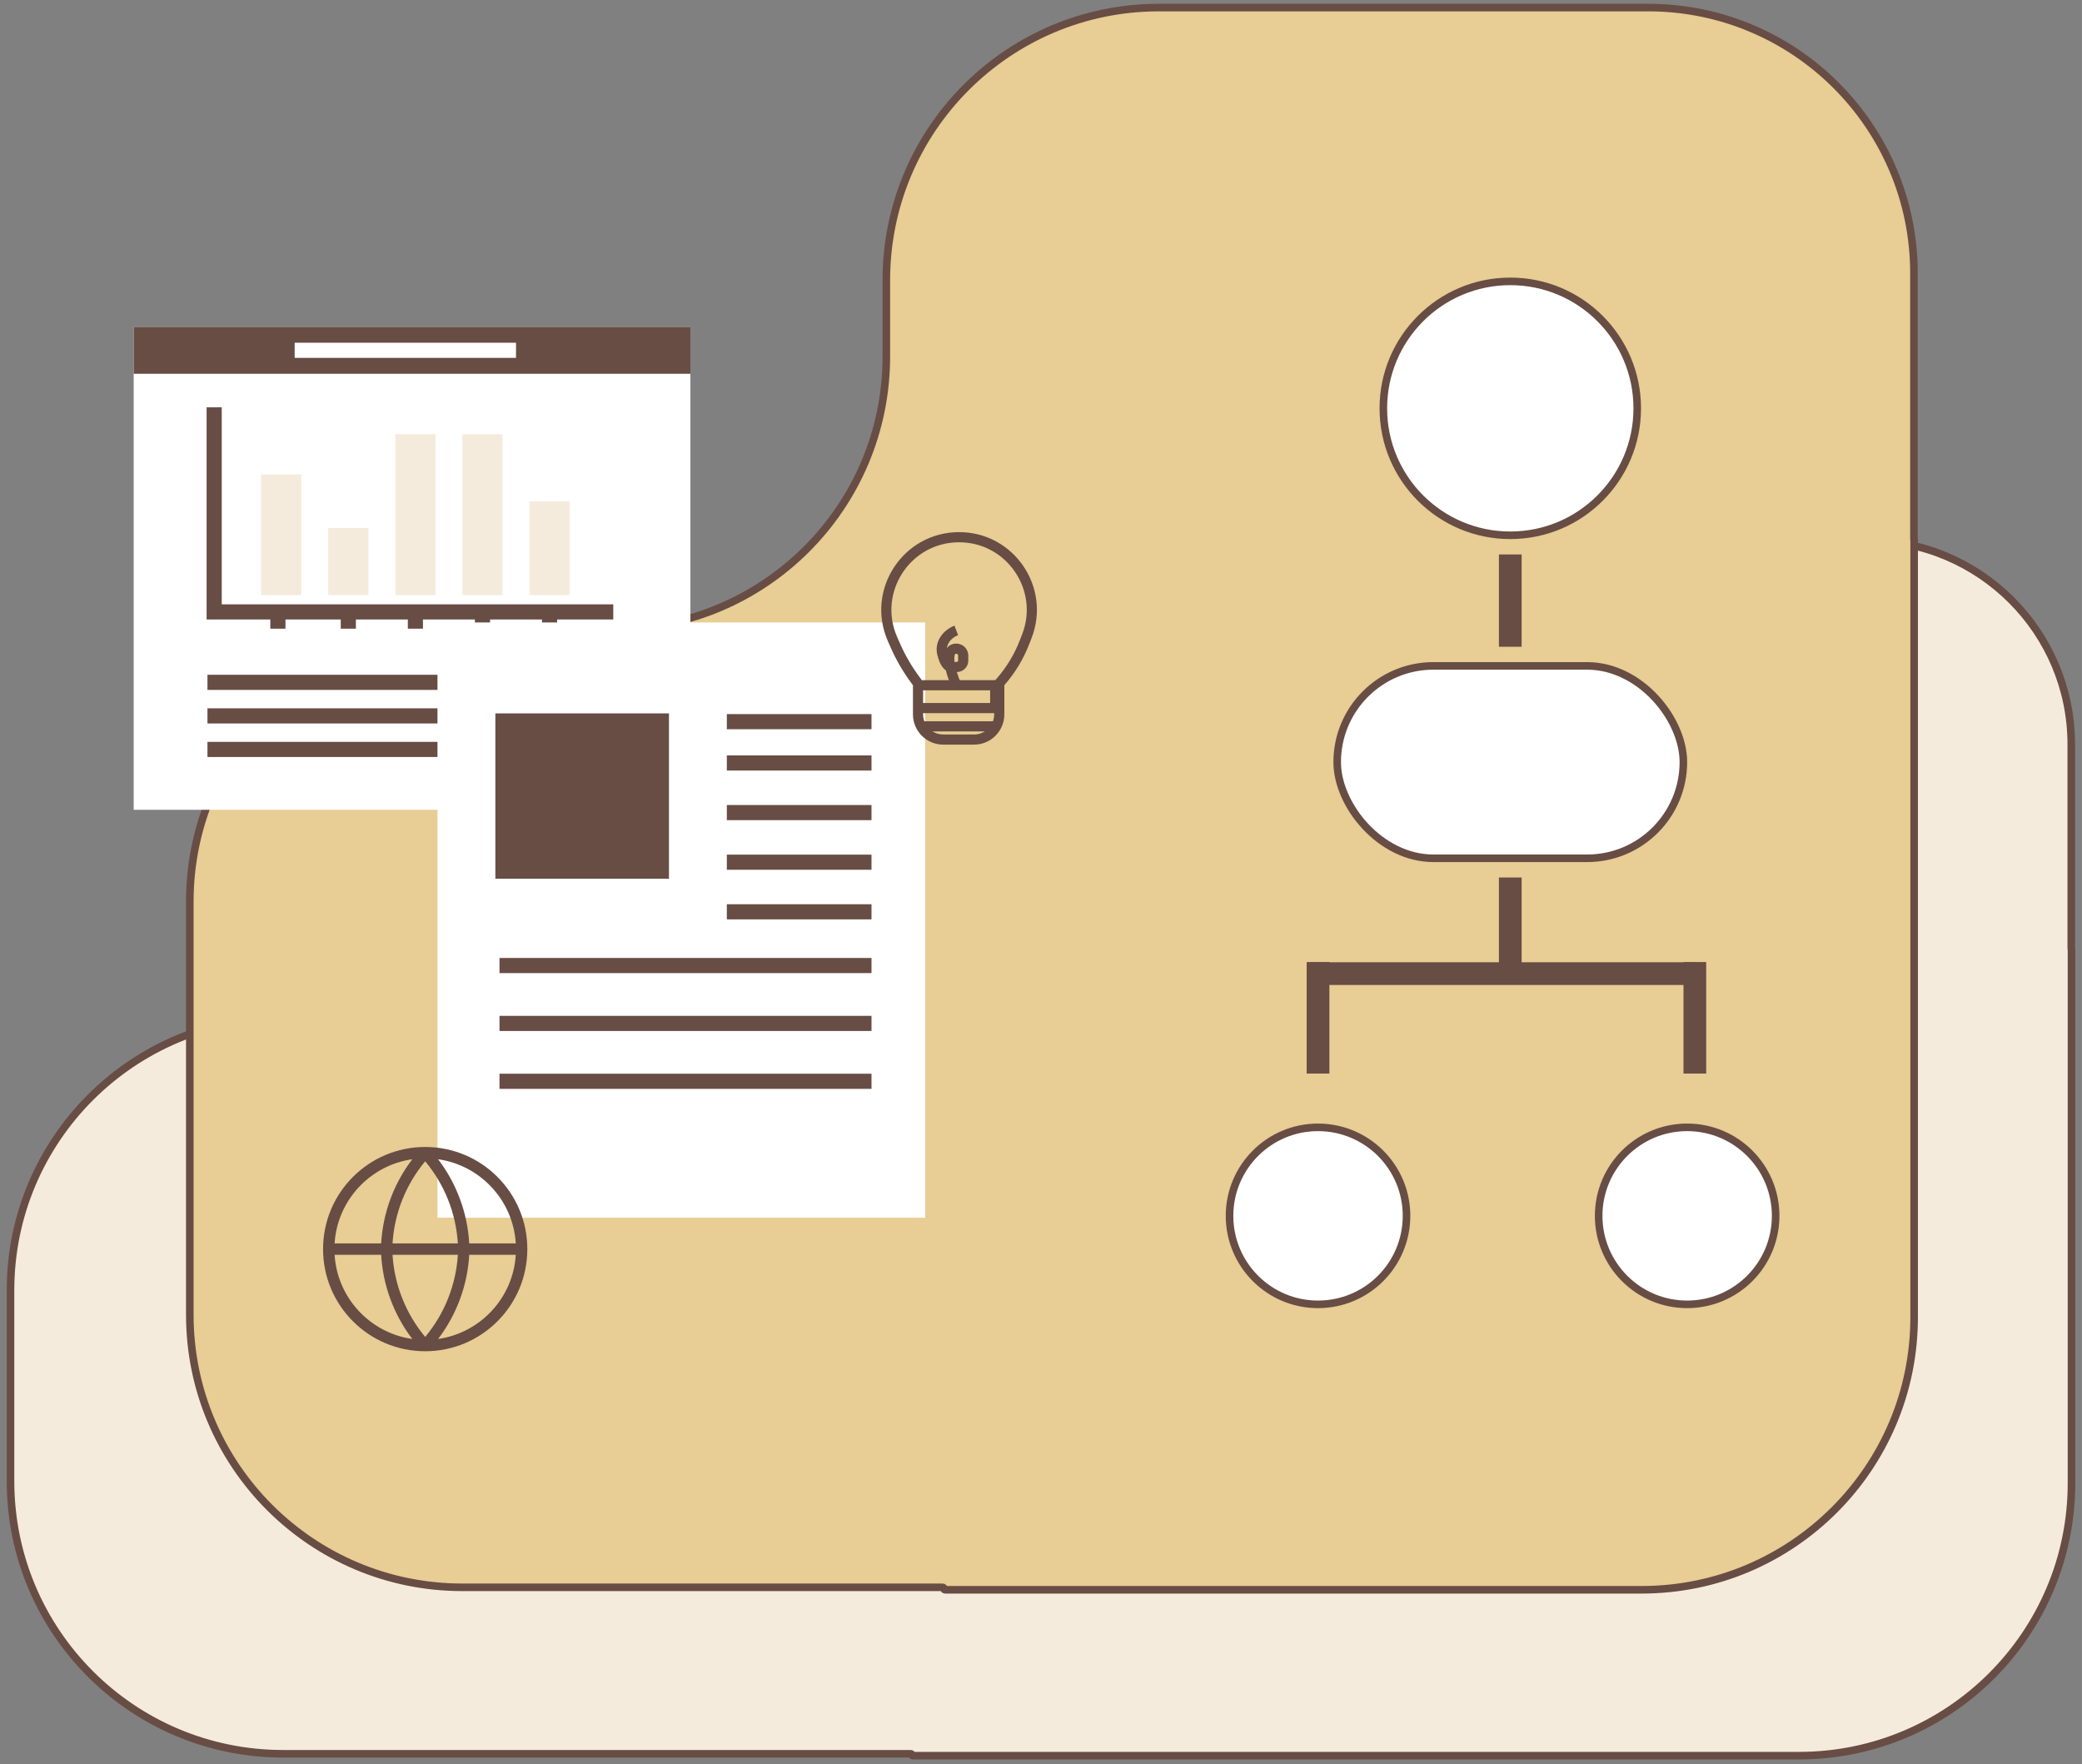 <svg width="275" height="233" viewBox="0 0 275 233" fill="none" xmlns="http://www.w3.org/2000/svg">
<rect x="0" y="0" width="275" height="233" fill="#808080" stroke="none"/>
<path d="M158.019 231.879H120.556C120.487 231.879 120.431 231.823 120.431 231.754C120.431 231.685 120.375 231.629 120.306 231.629H37.389C17.506 231.629 1.389 215.511 1.389 195.629V170.406C1.389 150.523 17.506 134.406 37.389 134.406H79.832C97.24 134.406 111.352 120.293 111.352 102.885C111.352 85.477 125.464 71.365 142.873 71.365H246.619C261.51 71.365 273.582 83.437 273.582 98.328V125.277C273.582 125.285 273.589 125.291 273.597 125.291C273.605 125.291 273.612 125.298 273.612 125.306V195.879C273.612 215.761 257.494 231.879 237.612 231.879H228.443H158.019Z" fill="#F5EBDD" stroke="#684D45"/>
<path d="M156.116 209.971H124.831C124.741 209.971 124.668 209.898 124.668 209.808C124.668 209.718 124.595 209.645 124.505 209.645H61.07C41.188 209.645 25.07 193.527 25.07 173.645V119.072C25.07 99.19 41.188 83.072 61.07 83.072H81.072C100.955 83.072 117.072 66.954 117.072 47.072V37C117.072 17.118 133.19 1 153.072 1H217.701C237.087 1 252.804 16.716 252.804 36.103V71.194C252.804 71.201 252.809 71.206 252.816 71.206C252.823 71.206 252.828 71.212 252.828 71.219V173.971C252.828 193.853 236.71 209.971 216.828 209.971H215.037H156.116Z" fill="#E8CD94" stroke="#684D45"/>
<rect x="17.657" y="43.165" width="73.535" height="63.789" fill="white"/>
<rect x="17.657" y="43.165" width="73.535" height="6.202" fill="#684D45"/>
<path d="M38.92 46.266H68.157" stroke="white" stroke-width="2"/>
<path d="M27.402 98.981H81.446M27.402 90.121H81.446M27.402 94.551H81.446" stroke="#684D45" stroke-width="2"/>
<path d="M28.288 53.796V80.818H81.003" stroke="#684D45" stroke-width="2"/>
<rect x="34.49" y="62.656" width="5.316" height="15.947" fill="#F5EBDD"/>
<rect x="43.351" y="69.739" width="5.316" height="8.86" fill="#F5EBDD"/>
<rect x="52.209" y="57.341" width="5.316" height="21.263" fill="#F5EBDD"/>
<rect x="61.068" y="57.341" width="5.316" height="21.263" fill="#F5EBDD"/>
<rect x="69.929" y="66.199" width="5.316" height="12.403" fill="#F5EBDD"/>
<path d="M36.706 81.261V83.033" stroke="#684D45" stroke-width="2"/>
<path d="M46.008 81.261V83.033" stroke="#684D45" stroke-width="2"/>
<path d="M54.868 81.261V83.033" stroke="#684D45" stroke-width="2"/>
<path d="M63.727 81.261V83.033" stroke="#684D45" stroke-width="2"/>
<path d="M72.587 81.261V83.033" stroke="#684D45" stroke-width="2"/>
<circle cx="199.486" cy="53.93" r="16.768" fill="white" stroke="#684D45"/>
<circle cx="174.091" cy="160.583" r="11.689" fill="white" stroke="#684D45"/>
<circle cx="222.847" cy="160.583" r="11.689" fill="white" stroke="#684D45"/>
<rect x="176.622" y="87.948" width="45.725" height="25.41" rx="12.705" fill="white" stroke="#684D45"/>
<path d="M199.485 85.419V73.23" stroke="#684D45" stroke-width="3"/>
<path d="M199.485 129.099V115.894" stroke="#684D45" stroke-width="3"/>
<path d="M223.863 141.791V127.062" stroke="#684D45" stroke-width="3"/>
<path d="M174.092 141.791V127.062" stroke="#684D45" stroke-width="3"/>
<path d="M173.075 128.59H223.863" stroke="#684D45" stroke-width="3"/>
<rect x="57.785" y="82.211" width="64.424" height="78.619" fill="white"/>
<rect x="65.429" y="94.22" width="22.931" height="21.839" fill="#684D45"/>
<path d="M65.976 142.811H115.113M65.976 127.524H115.113M65.976 135.168H115.113" stroke="#684D45" stroke-width="2"/>
<path d="M96.003 120.427H115.112" stroke="#684D45" stroke-width="2"/>
<path d="M96.003 107.322H115.112" stroke="#684D45" stroke-width="2"/>
<path d="M96.003 113.875H115.112" stroke="#684D45" stroke-width="2"/>
<path d="M96.003 100.771H115.112" stroke="#684D45" stroke-width="2"/>
<path d="M96.003 95.313H115.112" stroke="#684D45" stroke-width="2"/>
<path fill-rule="evenodd" clip-rule="evenodd" d="M54.459 153.106C48.886 153.898 44.547 158.522 44.195 164.225H50.345C50.576 160.184 52.013 156.312 54.459 153.106ZM57.865 153.106C60.31 156.312 61.748 160.184 61.979 164.225H68.128C67.776 158.522 63.437 153.898 57.865 153.106ZM60.476 164.225C60.23 160.241 58.718 156.44 56.162 153.376C53.606 156.44 52.093 160.241 51.847 164.225H60.476ZM51.847 165.725H60.476C60.23 169.709 58.718 173.511 56.162 176.575C53.605 173.511 52.093 169.709 51.847 165.725ZM50.345 165.725H44.195C44.547 171.429 48.886 176.053 54.459 176.845C52.013 173.639 50.576 169.767 50.345 165.725ZM57.865 176.845C60.31 173.639 61.748 169.767 61.979 165.725H68.128C67.777 171.428 63.438 176.053 57.865 176.845ZM56.162 178.465C63.612 178.465 69.651 172.426 69.651 164.976C69.651 157.525 63.612 151.486 56.162 151.486C48.712 151.486 42.672 157.525 42.672 164.975V164.976C42.672 172.426 48.712 178.465 56.162 178.465C56.162 178.465 56.162 178.465 56.162 178.465Z" fill="#684D45"/>
<path d="M132.153 90.058L131.987 90.248V90.499V94.346C131.987 96.185 130.496 97.676 128.657 97.676H126.621H124.586C122.747 97.676 121.256 96.185 121.256 94.346V90.499V90.276L121.122 90.097L120.993 89.926C119.906 88.476 118.988 86.908 118.258 85.25L117.894 84.424C115.097 78.078 119.745 70.95 126.681 70.95C133.438 70.95 138.081 77.744 135.627 84.04L135.31 84.853C134.568 86.758 133.499 88.519 132.153 90.058Z" stroke="#684D45" stroke-width="1.34"/>
<path d="M126.31 88.087V87.417C126.228 87.417 126.147 87.432 126.07 87.461L126.31 88.087ZM126.924 90.234C126.585 89.455 126.193 88.316 126.082 87.402C126.024 86.932 126.055 86.619 126.122 86.454C126.15 86.385 126.174 86.368 126.178 86.366C126.179 86.365 126.21 86.342 126.31 86.342V85.002C125.99 85.002 125.683 85.081 125.419 85.262C125.157 85.442 124.987 85.69 124.882 85.947C124.682 86.436 124.686 87.028 124.751 87.564C124.885 88.662 125.334 89.937 125.695 90.768L126.924 90.234ZM126.07 87.461C125.924 87.517 125.845 87.507 125.805 87.496C125.759 87.483 125.691 87.448 125.603 87.347C125.411 87.126 125.233 86.711 125.101 86.145L123.796 86.448C123.942 87.077 124.181 87.754 124.593 88.227C124.807 88.474 125.088 88.687 125.445 88.786C125.806 88.887 126.182 88.853 126.549 88.712L126.07 87.461ZM126.556 86.588V87.25H127.896V86.588H126.556ZM126.389 87.417H126.31V88.757H126.389V87.417ZM126.556 87.25C126.556 87.342 126.481 87.417 126.389 87.417V88.757C127.221 88.757 127.896 88.082 127.896 87.25H126.556ZM126.31 86.342C126.446 86.342 126.556 86.453 126.556 86.588H127.896C127.896 85.713 127.186 85.002 126.31 85.002V86.342ZM125.101 86.145C124.892 85.244 125.496 84.287 126.549 83.884L126.07 82.632C124.591 83.199 123.392 84.708 123.796 86.448L125.101 86.145Z" fill="#684D45"/>
<path d="M121.793 90.502H131.45V93.519H121.793M121.793 95.934H131.45" stroke="#684D45" stroke-width="1.34"/>
</svg>
